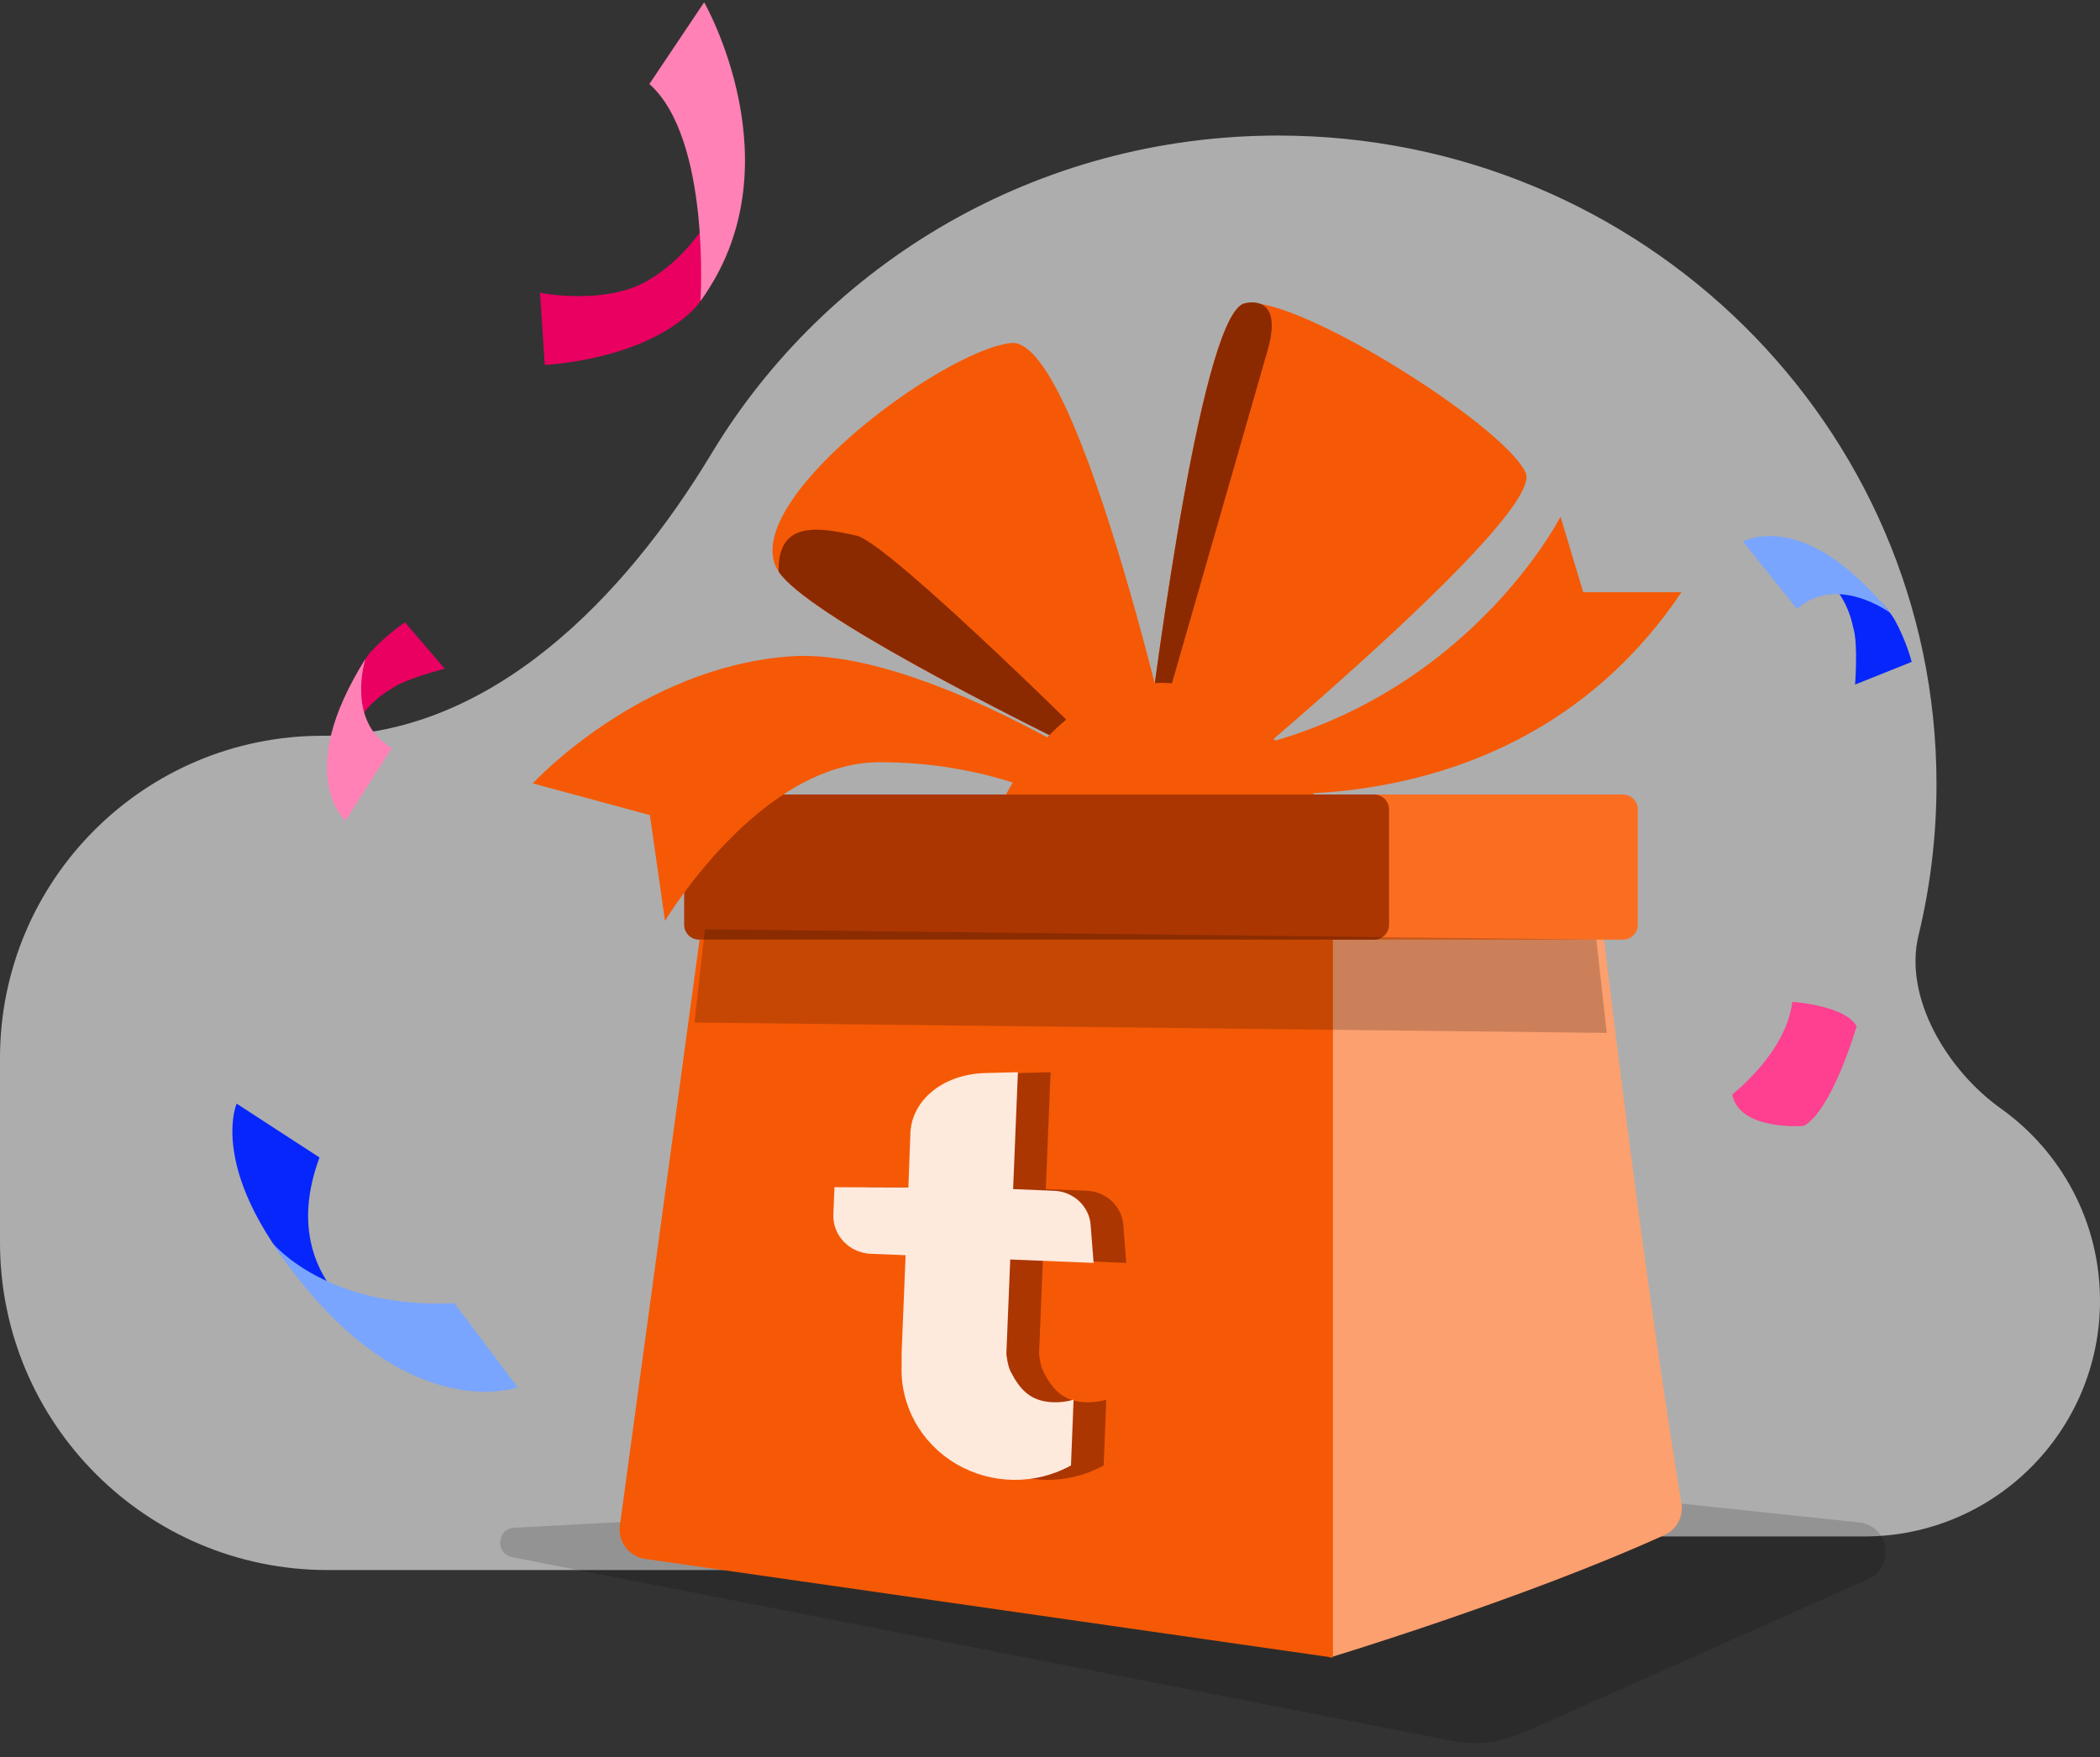 <svg width="141" height="118" viewBox="0 0 141 118" fill="none" xmlns="http://www.w3.org/2000/svg">
    <rect x="0" y="0" width="141" height="118" fill="#333333" stroke="none"/>
    <path opacity="0.6" fill-rule="evenodd" clip-rule="evenodd"
        d="M134.342 74.441C130.796 71.915 127.791 67.041 128.816 62.809C129.604 59.553 130.022 56.154 130.022 52.66C130.022 28.604 110.23 9.103 85.815 9.103C69.634 9.103 55.483 17.668 47.779 30.448C41.931 40.149 32.971 49.409 21.644 49.409C9.69 49.409 0 59.1 0 71.053V83.434C0 95.584 9.85 105.434 22 105.434H94.1C95.191 105.434 96.222 105.184 97.142 104.739C98.651 104.008 100.195 103.179 101.872 103.179H125.167C133.911 103.179 141 96.091 141 87.346C141 82.022 138.372 77.311 134.342 74.441Z"
        fill="white" />
    <path
        d="M124.824 102.235C126.859 102.45 127.296 105.219 125.427 106.051L102.265 116.361C100.762 117.03 99.09 117.219 97.476 116.904L34.392 104.571C33.235 104.345 33.354 102.653 34.531 102.591L96.976 99.293L124.824 102.235Z"
        fill="#0B0000" fill-opacity="0.15" />
    <path
        d="M106.808 55.498H89.279V111.312C89.279 111.312 102.365 107.353 111.771 103.076C112.591 102.703 113.043 101.824 112.895 100.935C112.149 96.462 109.838 81.849 106.808 55.498Z"
        fill="#FCA06F" />
    <path
        d="M89.497 111.312V57.837C89.497 57.837 85.762 55.607 84.024 55.534C80.597 55.392 78.197 55.727 75.997 55.534L62.266 55.534C58.08 56.422 47.69 57.837 47.69 57.837L41.621 102.437C41.473 103.526 42.231 104.53 43.318 104.686L89.497 111.312Z"
        fill="#F55905" />
    <path
        d="M81.184 52.961C81.184 52.961 101.48 56.767 112.897 39.769L106.301 39.769L104.779 34.695C104.779 34.695 97.421 49.151 79.408 50.931L81.184 52.961Z"
        fill="#F55905" />
    <path
        d="M102.432 31.725C103.98 34.948 76.08 57.536 76.08 57.536C76.08 57.536 76.265 55.838 76.591 53.172L76.592 53.167C77.781 43.428 80.842 20.752 83.616 20.361C83.895 20.321 84.237 20.339 84.63 20.405C89.239 21.192 101.007 28.756 102.432 31.725Z"
        fill="#F55905" />
    <path
        d="M85.12 23.493C84.031 27.326 76.707 52.77 76.592 53.167C77.781 43.428 80.842 20.753 83.616 20.361C83.616 20.361 84.148 20.212 84.63 20.405C85.213 20.641 85.722 21.377 85.12 23.493Z"
        fill="#8B2A00" />
    <path
        d="M79.416 53.71C79.416 53.71 77.579 52.856 74.857 51.535C67.63 48.028 54.167 41.231 52.28 38.387C49.315 33.919 63.168 23.564 67.876 23.034C72.584 22.506 79.416 53.71 79.416 53.71Z"
        fill="#F55905" />
    <path
        d="M74.862 51.536L74.857 51.535C67.63 48.027 54.168 41.231 52.281 38.387C52.187 34.778 55.252 35.485 57.496 35.965C59.737 36.443 74.862 51.536 74.862 51.536Z"
        fill="#8B2A00" />
    <path
        d="M67.231 53.976C67.231 53.976 70.673 46.299 77.447 45.874C84.523 45.43 88.541 53.976 88.541 53.976H67.231Z"
        fill="#F55905" />
    <path
        d="M108.968 53.355H88.696C88.144 53.355 87.696 53.803 87.696 54.355V62.099C87.696 62.652 88.144 63.099 88.696 63.099H108.968C109.52 63.099 109.968 62.652 109.968 62.099V54.355C109.968 53.803 109.52 53.355 108.968 53.355Z"
        fill="#FA6E22" />
    <path
        d="M92.264 53.355H46.936C46.383 53.355 45.936 53.803 45.936 54.355V62.099C45.936 62.652 46.383 63.099 46.936 63.099H92.264C92.816 63.099 93.264 62.652 93.264 62.099V54.355C93.264 53.803 92.816 53.355 92.264 53.355Z"
        fill="#AB3601" />
    <path
        d="M75.53 52.608C75.53 52.608 61.774 43.425 53.016 44.08C42.92 44.834 35.772 52.608 35.772 52.608L43.636 54.737L44.651 61.841C44.651 61.841 51.032 51.143 59.112 51.185C65.455 51.185 69.768 53.215 69.768 53.215L75.53 52.608Z"
        fill="#F55905" />
    <path
        d="M26.54 89.893C26.54 89.893 18.164 86.593 21.453 77.729L15.89 74.114C15.89 74.114 13.607 79.254 21.918 87.91C27.354 93.573 26.54 89.893 26.54 89.893Z"
        fill="#0626FC" />
    <path
        d="M34.758 93.163C34.758 93.163 26.732 96.098 18.314 83.489C18.314 83.489 21.914 87.915 30.512 87.515L34.758 93.163Z"
        fill="#79A5FE" />
    <path
        d="M116.306 73.497C116.306 73.497 119.953 70.679 120.338 67.276C120.338 67.276 123.888 67.51 124.658 68.918C124.658 68.918 123.027 74.554 121.108 75.611C121.108 75.611 116.788 75.963 116.309 73.497H116.306Z"
        fill="#FF3F8F" />
    <path
        d="M23.585 50.214C23.585 50.214 23.431 47.936 26.305 46.236C27.175 45.595 29.858 44.904 29.858 44.904L27.193 41.795C27.193 41.795 26.021 42.553 24.925 43.743C24.11 44.628 23.264 46.707 23.089 47.928C22.897 49.273 23.586 50.216 23.586 50.216L23.585 50.214Z"
        fill="#E90061" />
    <path
        d="M26.305 50.233L23.196 55.118C23.196 55.118 19.643 52.01 24.535 44.252C24.535 44.252 23.196 48.457 26.305 50.233Z"
        fill="#FF81B5" />
    <path
        d="M121.55 38.321C121.55 38.321 123.755 38.908 124.439 42.177C124.766 43.207 124.556 45.969 124.556 45.969L128.357 44.448C128.357 44.448 128.018 43.095 127.244 41.673C126.669 40.617 124.973 39.147 123.873 38.588C122.662 37.973 121.547 38.321 121.547 38.321L121.55 38.321Z"
        fill="#0626FC" />
    <path
        d="M120.655 40.889L117.032 36.373C117.032 36.373 121.119 34.01 126.888 41.14C126.888 41.14 123.338 38.518 120.655 40.889Z"
        fill="#79A5FE" />
    <path fill-rule="evenodd" clip-rule="evenodd"
        d="M74.277 93.995C73.826 94.128 73.354 94.186 72.882 94.166C71.369 94.104 70.671 93.303 70.057 92.117C69.849 91.74 69.764 90.929 69.764 90.929L70.024 84.58L75.622 84.809L75.422 82.266C75.329 81.012 74.282 80.023 72.988 79.966L70.218 79.852L70.539 72.004C70.539 72.004 68.858 72.044 68.296 72.06C65.422 72.161 63.41 73.933 63.321 76.096L63.185 79.748L58.222 79.724L58.147 81.55C58.09 82.952 59.215 84.137 60.663 84.197L62.999 84.292L62.733 90.795L62.731 91.745C62.637 94.416 64.044 96.931 66.404 98.315C68.766 99.699 71.713 99.736 74.103 98.409L74.277 93.996L74.277 93.995Z"
        fill="#AB3601" />
    <path fill-rule="evenodd" clip-rule="evenodd"
        d="M72.084 93.995C71.632 94.128 71.16 94.186 70.688 94.166C69.175 94.104 68.477 93.303 67.863 92.117C67.656 91.74 67.57 90.929 67.57 90.929L67.83 84.58L73.428 84.809L73.229 82.266C73.135 81.012 72.088 80.023 70.794 79.966L68.024 79.852L68.345 72.004C68.345 72.004 66.665 72.044 66.102 72.06C63.228 72.161 61.216 73.933 61.127 76.096L60.991 79.748L56.028 79.724L55.954 81.55C55.896 82.952 57.022 84.137 58.469 84.197L60.805 84.292L60.539 90.795L60.537 91.745C60.443 94.416 61.85 96.931 64.21 98.315C66.573 99.699 69.519 99.736 71.909 98.409L72.084 93.996L72.084 93.995Z"
        fill="#FEE9DD" />
    <path d="M47.328 62.404L107.184 63.1L107.88 69.364L46.632 68.668L47.328 62.404Z"
        fill="#0B0000" fill-opacity="0.2" />
    <path
        d="M48.556 12.913C48.556 12.913 46.878 17.053 43.23 18.986C40.523 20.418 36.46 19.734 36.259 19.643L36.576 24.504C36.576 24.504 43.066 24.231 46.52 20.826C47.579 19.783 48.745 17.263 49.031 15.769C49.349 14.122 48.553 12.917 48.553 12.917L48.556 12.913Z"
        fill="#E90061" />
    <path
        d="M43.6 5.642L47.279 0.155C47.279 0.155 53.61 11.179 47.032 20.212C47.032 20.212 47.733 9.315 43.599 5.639L43.6 5.642Z"
        fill="#FF81B5" />
</svg>
